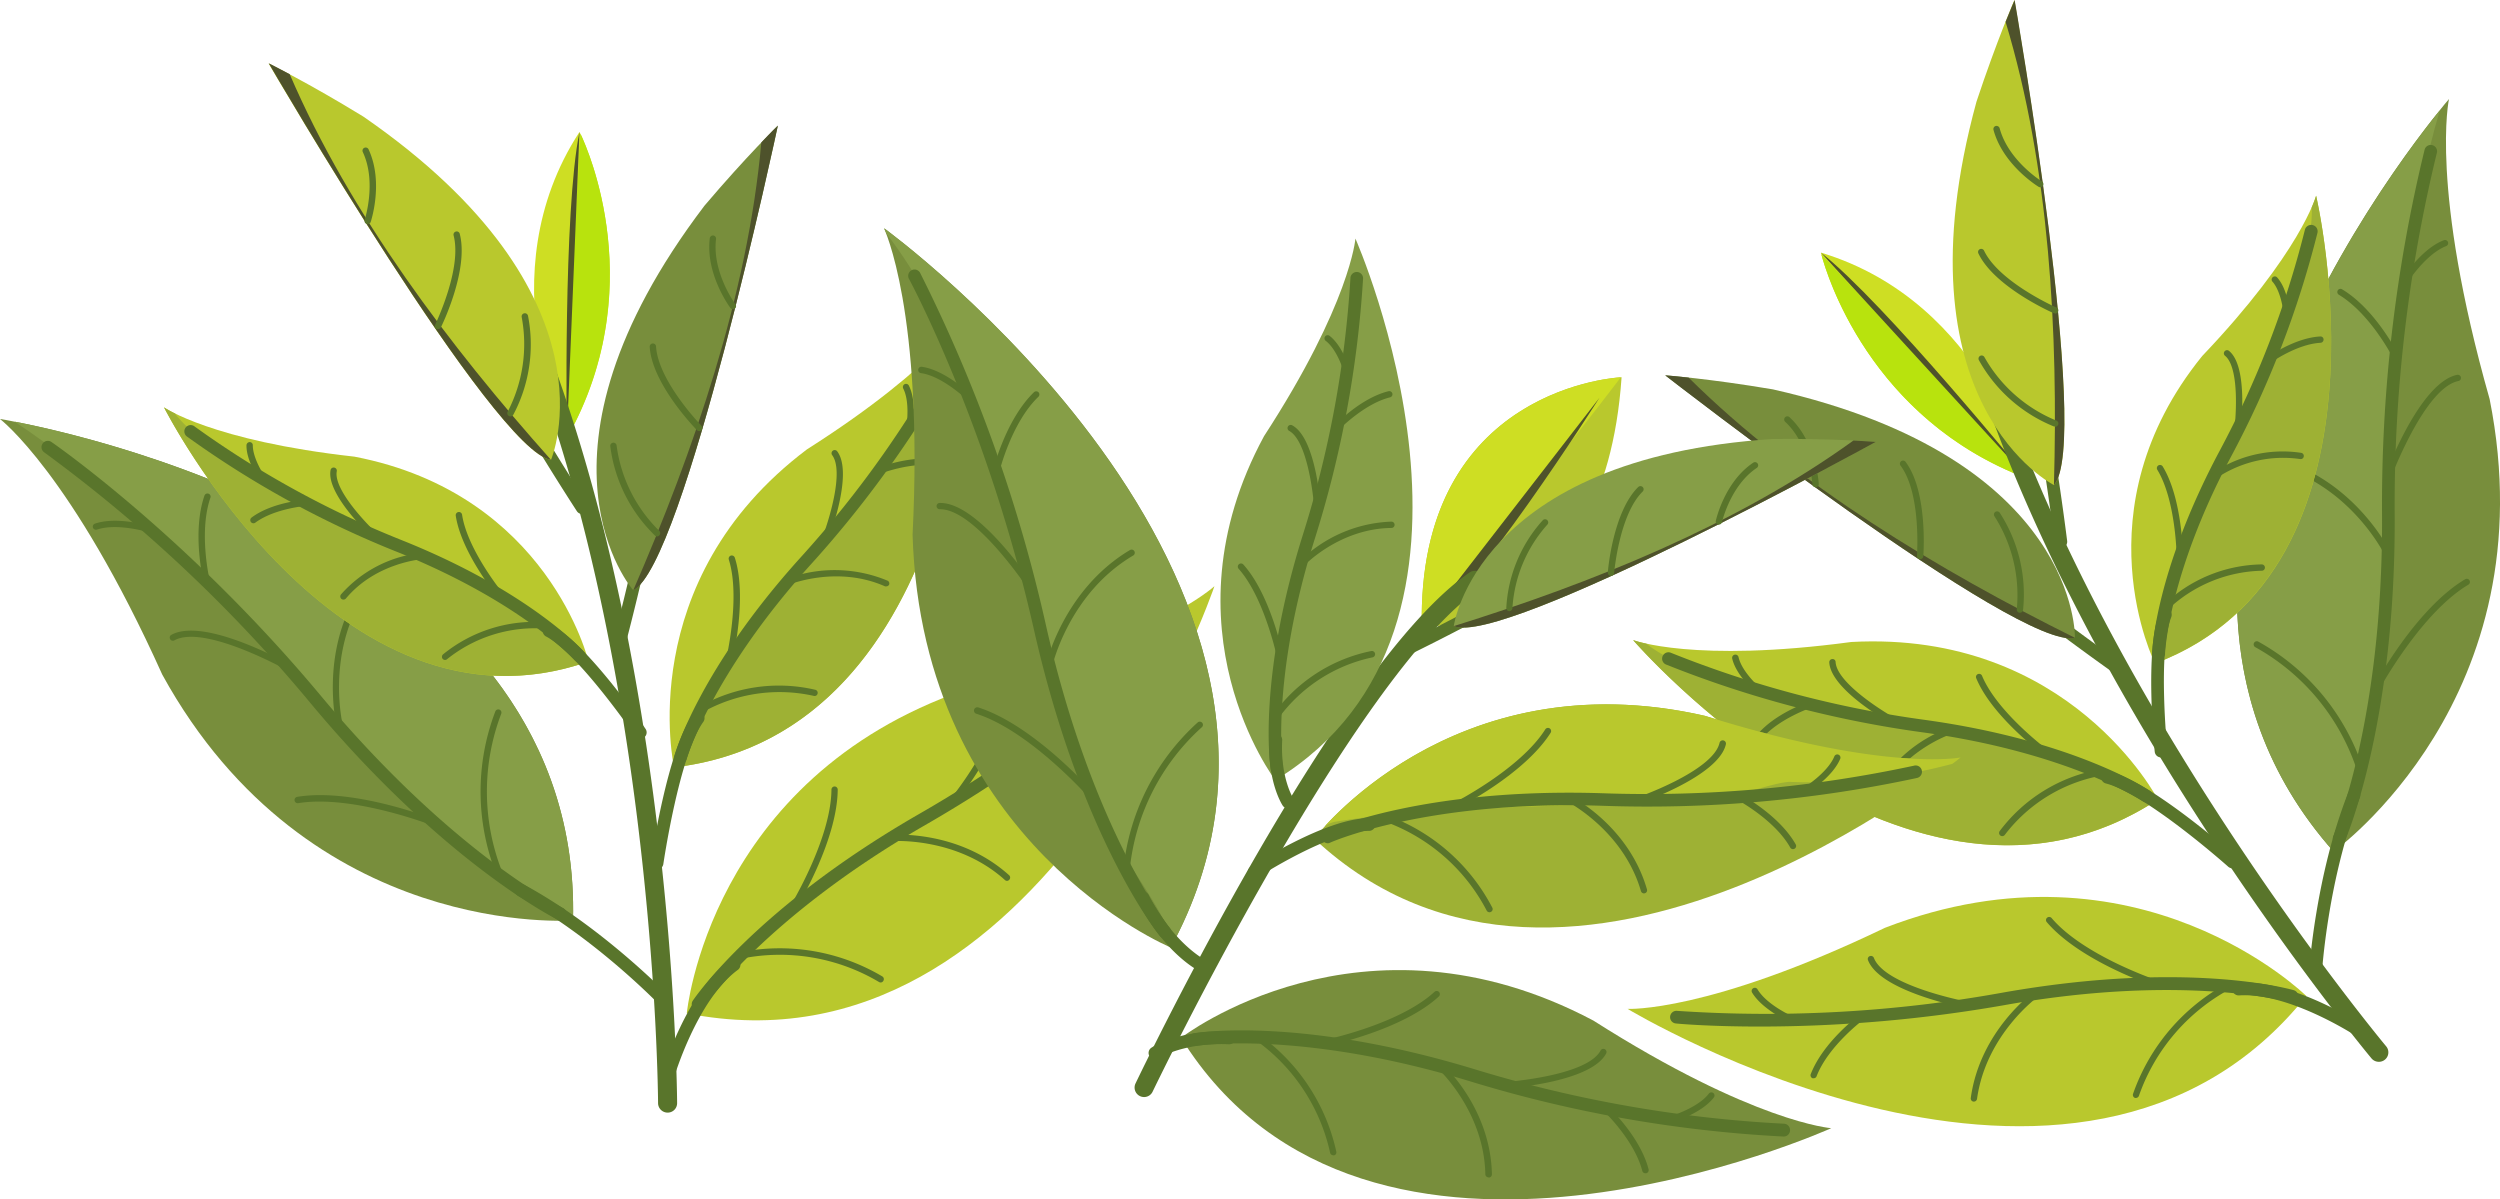 <svg xmlns="http://www.w3.org/2000/svg" viewBox="0 0 395.06 189.51"><defs><style>.cls-1{fill:#cede23;}.cls-2{fill:#b8e30d;}.cls-3{fill:#4e522b;}.cls-4{fill:#59752b;}.cls-5{fill:#788e3c;}.cls-6{fill:#869e47;}.cls-7{fill:#b9c82d;}.cls-8{fill:#9eb134;}</style></defs><title>Bottom</title><g id="Layer_2" data-name="Layer 2"><g id="BACKGROUND_2" data-name="BACKGROUND 2"><path class="cls-1" d="M89.57,69.27s-12.88-25.55,2-48.41C91.6,20.86,103.59,44.36,89.57,69.27Z"/><path class="cls-2" d="M91.73,21.13C91,36.57,89.82,46.86,89.52,64.31c.5,1.19,0,5,0,5C102.72,45.91,93,23.78,91.73,21.13Z"/><path class="cls-3" d="M89.57,69.27s-.58-35.91,2-48.41Z"/><path class="cls-4" d="M105.49,175.82a1.51,1.51,0,0,1-1.5-1.5c0-.77-.44-77.8-26-131.84a1.5,1.5,0,1,1,2.71-1.28C106.55,95.85,107,173.54,107,174.32a1.49,1.49,0,0,1-1.49,1.5Z"/><path class="cls-5" d="M90.55,145.44s-41.74,3.32-64.91-38.84C11.32,74.81,0,66.21,0,66.21S92.17,80.71,90.55,145.44Z"/><path class="cls-6" d="M90.55,145.4c1.44-58.59-74-76-88.24-78.77,25.52,16.85,44.46,44,68.59,65.1C76.53,136.73,83.77,141.14,90.55,145.4Z"/><path class="cls-4" d="M88.54,145.42a1,1,0,0,1-.44-.1c-.18-.08-17.94-8.88-39-34.17A235.37,235.37,0,0,0,7,71.49a1,1,0,0,1-.27-1.39,1,1,0,0,1,1.39-.26c.22.14,21.45,14.8,42.49,40,20.82,25,38.19,33.57,38.36,33.65a1,1,0,0,1-.43,1.9Z"/><path class="cls-4" d="M78.85,138.36a.51.51,0,0,1-.45-.29,35.54,35.54,0,0,1-.13-25.64.5.5,0,0,1,.94.35,34.54,34.54,0,0,0,.1,24.87.5.5,0,0,1-.24.66A.42.42,0,0,1,78.85,138.36Z"/><path class="cls-4" d="M69,130.62a.58.58,0,0,1-.18,0c-.13-.05-13-5.12-21.69-3.7a.5.5,0,1,1-.16-1c9-1.48,21.68,3.54,22.22,3.75a.5.5,0,0,1-.19,1Z"/><path class="cls-4" d="M53.74,115.54a.5.5,0,0,1-.48-.37c0-.12-2.93-11.63,3.49-21.84a.5.5,0,1,1,.84.54c-6.18,9.83-3.39,20.93-3.36,21a.51.51,0,0,1-.36.61A.32.32,0,0,1,53.74,115.54Z"/><path class="cls-4" d="M46,106.19a.42.42,0,0,1-.24-.07c-.14-.07-13.4-7.56-18.2-4.93a.49.49,0,0,1-.68-.2.49.49,0,0,1,.2-.67c5.29-2.9,18.61,4.61,19.17,4.93a.52.52,0,0,1,.19.69A.51.51,0,0,1,46,106.19Z"/><path class="cls-4" d="M32.68,92.47a.49.49,0,0,1-.48-.38c-.08-.32-1.9-7.94.11-13.77a.5.5,0,0,1,.63-.31.49.49,0,0,1,.31.64c-1.91,5.55-.1,13.13-.08,13.21a.51.51,0,0,1-.37.6Z"/><path class="cls-4" d="M23.7,84.12l-.15,0c-.05,0-5-1.53-8.22-.43a.51.51,0,0,1-.64-.31.5.5,0,0,1,.31-.63c3.51-1.21,8.63.35,8.85.41a.51.51,0,0,1,.33.63A.51.51,0,0,1,23.7,84.12Z"/><path class="cls-4" d="M105.05,159.22a1,1,0,0,1-.72-.31c-.1-.11-10.35-10.77-22.48-17.34a1,1,0,0,1,1-1.76c12.41,6.72,22.87,17.61,23,17.72a1,1,0,0,1,0,1.41A1,1,0,0,1,105.05,159.22Z"/><path class="cls-7" d="M106.52,121.26s-6.64-29.41,21-50.25c21.19-13.46,26.17-22.41,26.17-22.41S152.83,115.8,106.52,121.26Z"/><path class="cls-8" d="M153.74,48.6a16.83,16.83,0,0,1-1.24,1.77c-1,5.06-5.33,12.12-8.75,16.91C129.66,87,115.35,100,107.06,121.19,152.84,115.26,153.74,48.6,153.74,48.6Z"/><path class="cls-4" d="M107.53,120.71a1,1,0,0,1-.28,0,1,1,0,0,1-.69-1.23c.16-.56,4-13.76,20-31.44a168.82,168.82,0,0,0,23.93-34,1,1,0,0,1,1.34-.45,1,1,0,0,1,.46,1.34A172.41,172.41,0,0,1,128,89.34c-15.62,17.33-19.47,30.51-19.51,30.64A1,1,0,0,1,107.53,120.71Z"/><path class="cls-4" d="M110.73,112.65a.48.48,0,0,1-.42-.23.49.49,0,0,1,.14-.69A25.26,25.26,0,0,1,128.83,109a.49.49,0,0,1,.37.6.48.48,0,0,1-.59.37,24.75,24.75,0,0,0-17.61,2.6A.56.56,0,0,1,110.73,112.65Z"/><path class="cls-4" d="M115.23,104.8h-.12a.51.51,0,0,1-.36-.61c0-.09,2.31-9.75.42-15.76a.5.5,0,0,1,.32-.63.51.51,0,0,1,.63.33c2,6.28-.3,15.89-.4,16.3A.5.5,0,0,1,115.23,104.8Z"/><path class="cls-4" d="M140.06,92.66a.45.45,0,0,1-.2,0c-7.6-3.38-15.17-.28-15.24-.25a.5.5,0,1,1-.39-.92,21.71,21.71,0,0,1,16,.26.49.49,0,0,1,.26.66A.52.52,0,0,1,140.06,92.66Z"/><path class="cls-4" d="M130.3,85.91a.58.58,0,0,1-.19,0,.5.5,0,0,1-.28-.65c1.12-2.84,3.6-10.77,1.67-13.34a.51.51,0,0,1,.1-.7.5.5,0,0,1,.7.1c2.65,3.54-1.37,13.87-1.54,14.31A.51.51,0,0,1,130.3,85.91Z"/><path class="cls-4" d="M138.71,75a.5.5,0,0,1-.18-1c.22-.09,5.5-2.18,9.91-1.33a.48.48,0,0,1,.39.58.5.5,0,0,1-.58.4c-4.12-.8-9.3,1.26-9.35,1.28A.41.41,0,0,1,138.71,75Z"/><path class="cls-4" d="M143.75,67.78h-.08a.49.49,0,0,1-.41-.57s.56-3.7-.53-5.82a.51.51,0,0,1,.22-.68.5.5,0,0,1,.67.22c1.24,2.42.65,6.27.62,6.44A.5.5,0,0,1,143.75,67.78Z"/><path class="cls-4" d="M103.83,137.4h-.14a1,1,0,0,1-.85-1.13c.11-.72,2.6-17.71,6.68-23.38a1,1,0,0,1,1.4-.22,1,1,0,0,1,.23,1.39c-3.81,5.28-6.3,22.33-6.33,22.5A1,1,0,0,1,103.83,137.4Z"/><path class="cls-7" d="M93,104.53S86.71,78.06,56,72.16c-22.51-2.5-30.09-7.79-30.09-7.79S53.3,118.47,93,104.53Z"/><path class="cls-8" d="M25.92,64.37a14.69,14.69,0,0,0,1.7.95c2.82,3.7,9.13,7.7,13.8,10.23,19.24,10.41,36,15.22,51.11,29.14C53.08,118,25.92,64.37,25.92,64.37Z"/><path class="cls-4" d="M91.56,104.67a1,1,0,0,1-.74-.33c-.08-.09-8.47-9.24-27.93-17.07A154.76,154.76,0,0,1,29.57,69a1,1,0,1,1,1.22-1.58,152.4,152.4,0,0,0,32.85,18c19.94,8,28.32,17.21,28.67,17.6a1,1,0,0,1-.75,1.66Z"/><path class="cls-4" d="M70.34,104.29a.5.5,0,0,1-.39-.18.51.51,0,0,1,.07-.71,22.91,22.91,0,0,1,16-5.08.5.5,0,0,1-.13,1,22.23,22.23,0,0,0-15.26,4.86A.45.45,0,0,1,70.34,104.29Z"/><path class="cls-4" d="M79.21,94.74a.5.5,0,0,1-.39-.18c-.24-.29-5.91-7.18-6.8-13.07a.5.5,0,0,1,1-.15c.85,5.61,6.53,12.52,6.58,12.58a.51.51,0,0,1-.06.71A.5.5,0,0,1,79.21,94.74Z"/><path class="cls-4" d="M54.27,94.75a.5.5,0,0,1-.32-.11.51.51,0,0,1-.06-.71,19.71,19.71,0,0,1,12.93-6.58.49.49,0,0,1,.53.47.51.51,0,0,1-.47.53c-.08,0-7.43.5-12.22,6.23A.52.52,0,0,1,54.27,94.75Z"/><path class="cls-4" d="M59.51,85.41a.5.5,0,0,1-.34-.13c-.31-.28-7.68-7.08-6.93-11a.49.49,0,0,1,.58-.39.5.5,0,0,1,.4.58c-.54,2.82,4.6,8.25,6.63,10.1a.5.5,0,0,1,0,.71A.49.49,0,0,1,59.51,85.41Z"/><path class="cls-4" d="M40.05,82.69a.5.5,0,0,1-.3-.9C43,79.35,48.12,79,48.34,78.94a.5.5,0,1,1,.07,1s-5,.39-8.06,2.65A.45.45,0,0,1,40.05,82.69Z"/><path class="cls-4" d="M41.42,76.05a.48.48,0,0,1-.41-.21c-.09-.12-2.11-3-2.06-5.49a.52.52,0,0,1,.51-.49.49.49,0,0,1,.49.51c0,2.14,1.86,4.87,1.88,4.89a.51.51,0,0,1-.13.7A.47.47,0,0,1,41.42,76.05Z"/><path class="cls-4" d="M101.18,116.74a1,1,0,0,1-.83-.44c-.09-.13-8.86-12.93-14-15.69a1,1,0,1,1,.94-1.76c5.58,3,14.35,15.78,14.72,16.33a1,1,0,0,1-.26,1.39A1,1,0,0,1,101.18,116.74Z"/><path class="cls-7" d="M108.53,160.13S112,123,152.53,109c30.1-7.73,39.38-16.37,39.38-16.37S165.15,171.42,108.53,160.13Z"/><path class="cls-4" d="M110.31,159.69a1,1,0,0,1-.83-1.56c.4-.59,10-14.61,35.43-29.31a209,209,0,0,0,41.23-30.91,1,1,0,1,1,1.43,1.4,212.24,212.24,0,0,1-41.66,31.24c-25,14.45-34.67,28.55-34.77,28.7A1,1,0,0,1,110.31,159.69Z"/><path class="cls-4" d="M139.17,155.26a.55.55,0,0,1-.25-.07,30.69,30.69,0,0,0-21.82-3.69.5.5,0,0,1-.26-1,31.77,31.77,0,0,1,22.59,3.8.5.5,0,0,1,.17.68A.5.5,0,0,1,139.17,155.26Z"/><path class="cls-4" d="M125.28,144a.5.5,0,0,1-.26-.08.5.5,0,0,1-.17-.69c.07-.1,6.47-10.61,6.54-18.45a.5.5,0,0,1,.5-.5h0a.5.5,0,0,1,.49.5c-.07,8.12-6.41,18.54-6.69,19A.49.49,0,0,1,125.28,144Z"/><path class="cls-4" d="M159.15,139.2a.5.5,0,0,1-.34-.13c-7.67-6.91-17.83-6.15-17.93-6.15a.5.5,0,0,1-.09-1c.44,0,10.69-.81,18.69,6.4a.5.5,0,0,1,0,.71A.49.49,0,0,1,159.15,139.2Z"/><path class="cls-4" d="M150.23,127.52a.45.45,0,0,1-.31-.11.49.49,0,0,1-.07-.7c.09-.11,8.66-10.59,7.09-15.19a.5.5,0,0,1,.31-.63.51.51,0,0,1,.64.31c1.75,5.12-6.9,15.69-7.27,16.14A.5.5,0,0,1,150.23,127.52Z"/><path class="cls-4" d="M176.14,120.08a.44.44,0,0,1-.24-.07c-4.57-2.51-11.49-2.08-11.56-2.07a.48.48,0,0,1-.53-.47.5.5,0,0,1,.46-.53c.3,0,7.29-.46,12.12,2.2a.49.49,0,0,1,.19.68A.51.51,0,0,1,176.14,120.08Z"/><path class="cls-4" d="M173,111.32a.46.46,0,0,1-.22-.06.49.49,0,0,1-.22-.67s2.1-4.17,1.62-7.13a.5.5,0,0,1,1-.16c.54,3.28-1.62,7.56-1.71,7.74A.5.5,0,0,1,173,111.32Z"/><path class="cls-4" d="M105.52,171.05a.84.84,0,0,1-.27,0,1,1,0,0,1-.69-1.24c.16-.53,3.85-13,10.85-18.16a1,1,0,1,1,1.19,1.61c-6.46,4.73-10.08,17-10.12,17.11A1,1,0,0,1,105.52,171.05Z"/><path class="cls-4" d="M97.75,103a1.07,1.07,0,0,1-.25,0,1,1,0,0,1-.71-1.22c2.07-7.84,5.91-23.69,5.6-27.63a1,1,0,0,1,2-.16c.41,5.27-5.42,27.36-5.67,28.3A1,1,0,0,1,97.75,103Z"/><path class="cls-5" d="M100.07,93.27S81.29,72.08,111.32,32.51c6.63-7.81,11.6-12.66,11.6-12.66S108.12,89.31,100.07,93.27Z"/><path class="cls-3" d="M100.07,93.27h0c8.05-4,22.85-73.42,22.85-73.42s-1,.94-2.61,2.66C118.15,46.53,109.65,71.27,100.07,93.27Z"/><path class="cls-4" d="M103.86,84.77a.54.54,0,0,1-.34-.12,23.82,23.82,0,0,1-7.08-14.14.5.5,0,0,1,1-.11,23.14,23.14,0,0,0,6.75,13.5.5.5,0,0,1,0,.7A.48.48,0,0,1,103.86,84.77Z"/><path class="cls-4" d="M110.48,68.12a.47.47,0,0,1-.35-.15c-.29-.3-7.1-7.32-7.46-13.16a.5.5,0,0,1,.47-.53.48.48,0,0,1,.53.47c.34,5.47,7.1,12.45,7.17,12.52a.5.5,0,0,1,0,.71A.46.46,0,0,1,110.48,68.12Z"/><path class="cls-4" d="M115.82,48.85a.51.51,0,0,1-.41-.2c-.16-.22-3.93-5.37-3.25-11a.52.52,0,0,1,.56-.44.5.5,0,0,1,.43.56c-.63,5.25,3,10.25,3.07,10.3a.5.5,0,0,1-.11.7A.53.53,0,0,1,115.82,48.85Z"/><path class="cls-4" d="M92,81.23a1,1,0,0,1-.84-.45c-.53-.82-13-20-14.2-25.12a1,1,0,0,1,2-.47c.93,3.84,9.52,17.7,13.93,24.5A1,1,0,0,1,92,81.23Z"/><path class="cls-7" d="M87.07,72.67s11.23-26-29.63-54.23c-8.73-5.36-15-8.42-15-8.42S78.18,71.42,87.07,72.67Z"/><path class="cls-3" d="M87.07,72.67h0C78.18,71.42,42.47,10,42.47,10s1.21.6,3.31,1.72C55.32,33.9,71.1,54.75,87.07,72.67Z"/><path class="cls-4" d="M80.66,65.8a.47.47,0,0,1-.25-.07.49.49,0,0,1-.18-.68,23.15,23.15,0,0,0,2.21-14.94.5.5,0,1,1,1-.2,23.67,23.67,0,0,1-2.33,15.64A.5.5,0,0,1,80.66,65.8Z"/><path class="cls-4" d="M69.18,52A.42.42,0,0,1,69,52a.5.5,0,0,1-.23-.67c0-.08,4.29-8.83,2.91-14.13a.5.5,0,0,1,.36-.61.49.49,0,0,1,.61.36c1.47,5.65-2.8,14.45-3,14.82A.5.5,0,0,1,69.18,52Z"/><path class="cls-4" d="M58.1,35.39l-.16,0a.49.49,0,0,1-.31-.63c0-.06,1.94-5.95-.3-10.74a.49.49,0,0,1,.24-.66.5.5,0,0,1,.67.24c2.4,5.15.42,11.22.34,11.48A.5.5,0,0,1,58.1,35.39Z"/><path class="cls-1" d="M320.47,75.66s-6.6-27.85-32.72-35.74C287.75,39.92,293.7,65.62,320.47,75.66Z"/><path class="cls-2" d="M287.82,40.21c10.52,11.33,18,18.46,29.49,31.62.39,1.23,3.16,3.83,3.16,3.83C295.36,66.25,288.57,43.05,287.82,40.21Z"/><path class="cls-3" d="M320.47,75.66S297.8,47.81,287.75,39.92Z"/><path class="cls-4" d="M375.91,167.79a1.51,1.51,0,0,1-1.15-.53c-.5-.6-50.18-60.33-65.55-118.82a1.51,1.51,0,0,1,2.91-.77c15.19,57.84,64.45,117.07,64.94,117.66a1.49,1.49,0,0,1-1.15,2.46Z"/><path class="cls-5" d="M368.76,134.57s34.07-24.32,24.66-71.51C383.91,29.53,387,15.65,387,15.65S325.84,86.09,368.76,134.57Z"/><path class="cls-6" d="M368.74,134.54c-38.84-43.91,7.68-105.79,16.8-117.08-8.68,29.32-5.71,62.27-10.58,94C373.88,118.89,371.17,126.92,368.74,134.54Z"/><path class="cls-4" d="M369.64,133.5a1,1,0,0,1-.41-.09,1,1,0,0,1-.5-1.32c.08-.17,7.83-18,7.69-50.45a237.13,237.13,0,0,1,6.73-58,1,1,0,1,1,1.93.53,235,235,0,0,0-6.66,57.44c.14,32.93-7.79,51.1-7.87,51.28A1,1,0,0,1,369.64,133.5Z"/><path class="cls-4" d="M372.82,121.74a.49.49,0,0,1-.48-.37,34.51,34.51,0,0,0-15.93-19.09.5.5,0,1,1,.49-.87,35.58,35.58,0,0,1,16.41,19.7.51.51,0,0,1-.36.62Z"/><path class="cls-4" d="M375.41,109.44a.46.46,0,0,1-.23-.06.5.5,0,0,1-.21-.67c.28-.51,6.77-12.53,14.59-17.18a.5.5,0,0,1,.51.86c-7.58,4.51-14.15,16.67-14.22,16.79A.48.48,0,0,1,375.41,109.44Z"/><path class="cls-4" d="M377.35,88.12a.49.49,0,0,1-.45-.29c0-.1-5.07-10.39-16.13-13.94a.5.5,0,0,1,.3-1c11.48,3.68,16.68,14.35,16.73,14.46a.5.5,0,0,1-.24.67A.5.5,0,0,1,377.35,88.12Z"/><path class="cls-4" d="M377.27,76l-.17,0a.5.5,0,0,1-.29-.65c.22-.61,5.57-14.93,11.49-16.12a.5.5,0,0,1,.58.39.49.49,0,0,1-.39.59c-5.37,1.08-10.69,15.35-10.75,15.49A.5.5,0,0,1,377.27,76Z"/><path class="cls-4" d="M378.61,56.91a.48.48,0,0,1-.44-.28c0-.07-3.53-7-8.57-10.05a.51.51,0,0,1-.18-.69.49.49,0,0,1,.69-.17c5.29,3.17,8.81,10.17,8.95,10.47a.5.5,0,0,1-.22.67A.59.59,0,0,1,378.61,56.91Z"/><path class="cls-4" d="M380.11,44.73a.45.45,0,0,1-.27-.08.5.5,0,0,1-.15-.69c.12-.19,3-4.68,6.5-6a.5.5,0,0,1,.65.29.5.5,0,0,1-.29.64c-3.16,1.22-6,5.58-6,5.62A.49.49,0,0,1,380.11,44.73Z"/><path class="cls-4" d="M365.88,154.69h-.06a1,1,0,0,1-.94-1.06c0-.15,1-15.21,6.18-28.34a1,1,0,0,1,1.3-.56,1,1,0,0,1,.56,1.29c-5.06,12.84-6,27.59-6,27.74A1,1,0,0,1,365.88,154.69Z"/><path class="cls-7" d="M341,126.35s-13.85-26.78-48.46-24.9c-24.88,3.35-34.45-.3-34.45-.3S302,152,341,126.35Z"/><path class="cls-8" d="M258.06,101.15a17.14,17.14,0,0,0,2.09.56c4,3.22,11.87,5.84,17.57,7.3,23.5,6,42.77,6.72,62.79,17.63C301.66,151.58,258.06,101.15,258.06,101.15Z"/><path class="cls-4" d="M339.2,126.81a1,1,0,0,1-.56-.17c-.12-.07-11.6-7.68-34.66-10.89A171.58,171.58,0,0,1,263.25,105a1,1,0,0,1-.51-1.32,1,1,0,0,1,1.32-.52,168.63,168.63,0,0,0,40.2,10.61c23.57,3.28,35,10.89,35.5,11.22a1,1,0,0,1-.56,1.82Z"/><path class="cls-4" d="M316.4,132.13a.49.49,0,0,1-.3-.1.51.51,0,0,1-.1-.7,25.31,25.31,0,0,1,15.83-9.74.5.5,0,0,1,.12,1,24.77,24.77,0,0,0-15.15,9.35A.51.51,0,0,1,316.4,132.13Z"/><path class="cls-4" d="M323.38,119.48a.5.5,0,0,1-.29-.09c-.34-.25-8.28-6.14-10.8-12.22a.49.49,0,0,1,.27-.65.5.5,0,0,1,.65.27c2.42,5.82,10.39,11.73,10.47,11.79a.5.5,0,0,1-.3.9Z"/><path class="cls-4" d="M296.57,126.18a.54.54,0,0,1-.22-.05.5.5,0,0,1-.23-.67,21.78,21.78,0,0,1,12.11-10.52.5.5,0,0,1,.29,1c-.08,0-7.87,2.54-11.5,10A.5.5,0,0,1,296.57,126.18Z"/><path class="cls-4" d="M299.7,114.73a.53.53,0,0,1-.24-.06c-.41-.22-10.14-5.54-10.39-10a.49.49,0,0,1,.47-.52.47.47,0,0,1,.53.47c.18,3.2,7.18,7.68,9.87,9.13a.51.51,0,0,1,.2.68A.5.5,0,0,1,299.7,114.73Z"/><path class="cls-4" d="M278,117a.45.45,0,0,1-.31-.11.5.5,0,0,1-.08-.7c2.83-3.48,8.22-5.29,8.45-5.36a.5.5,0,0,1,.63.32.51.51,0,0,1-.32.63c-.05,0-5.34,1.79-8,5A.5.5,0,0,1,278,117Z"/><path class="cls-4" d="M277.72,109.51a.49.49,0,0,1-.32-.12c-.13-.11-3.06-2.68-3.67-5.32a.5.5,0,0,1,1-.23c.53,2.34,3.31,4.77,3.34,4.79a.51.51,0,0,1,.05.71A.52.52,0,0,1,277.72,109.51Z"/><path class="cls-4" d="M352.77,137.21a1,1,0,0,1-.66-.25c-.13-.12-13-11.56-19.32-13.15a1,1,0,0,1-.73-1.21,1,1,0,0,1,1.22-.73c6.77,1.71,19.62,13.11,20.16,13.59a1,1,0,0,1,.08,1.41A1,1,0,0,1,352.77,137.21Z"/><path class="cls-7" d="M340.55,104.85S328.31,80.55,348,56.26c15.61-16.4,18-25.33,18-25.33S379.9,90,340.55,104.85Z"/><path class="cls-8" d="M366,30.93a16,16,0,0,1-.69,1.83c.22,4.64-2,11.76-4,16.7-8,20.36-17.73,34.8-20.35,55.2C379.78,89.48,366,30.93,366,30.93Z"/><path class="cls-4" d="M341.09,104.27h0a1,1,0,0,1-1-1c0-.52.52-12.95,10.61-31.92a152.19,152.19,0,0,0,13.52-35,1,1,0,0,1,2,.42,154.77,154.77,0,0,1-13.71,35.48c-9.85,18.52-10.37,30.92-10.38,31A1,1,0,0,1,341.09,104.27Z"/><path class="cls-4" d="M342.24,96.45a.49.49,0,0,1-.36-.84,22.85,22.85,0,0,1,15.52-6.42.5.5,0,0,1,.51.49.49.49,0,0,1-.49.51,22.3,22.3,0,0,0-14.81,6.1A.49.49,0,0,1,342.24,96.45Z"/><path class="cls-4" d="M344.47,88.6a.51.51,0,0,1-.5-.5c0-.09-.1-9-3.06-13.86a.5.5,0,0,1,.85-.53c3.11,5.08,3.21,14,3.21,14.38a.5.5,0,0,1-.49.51Z"/><path class="cls-4" d="M349.82,75.75a.48.48,0,0,1-.4-.2.5.5,0,0,1,.1-.7,19.62,19.62,0,0,1,14.13-3.29.5.5,0,0,1,.4.58.49.49,0,0,1-.58.4,18.92,18.92,0,0,0-13.35,3.11A.57.57,0,0,1,349.82,75.75Z"/><path class="cls-4" d="M353.54,68.78h-.07a.5.5,0,0,1-.43-.56c.36-2.72.8-10.18-1.43-12a.49.49,0,0,1-.07-.7.49.49,0,0,1,.7-.07c3.12,2.53,1.85,12.48,1.79,12.9A.5.5,0,0,1,353.54,68.78Z"/><path class="cls-4" d="M358.53,57.42a.49.49,0,0,1-.4-.21.51.51,0,0,1,.11-.7c.18-.12,4.35-3.12,8.41-3.34a.48.48,0,0,1,.53.47.51.51,0,0,1-.48.53c-3.75.2-7.83,3.12-7.87,3.15A.49.49,0,0,1,358.53,57.42Z"/><path class="cls-4" d="M361.36,50a.49.49,0,0,1-.5-.45s-.31-3.35-1.72-5a.5.5,0,1,1,.75-.65c1.63,1.85,1.95,5.37,2,5.52a.5.5,0,0,1-.46.54Z"/><path class="cls-4" d="M341.5,119.69a1,1,0,0,1-1-.9c-.07-.66-1.6-16.09.75-22a1,1,0,0,1,1.86.74c-2.17,5.43-.64,20.87-.62,21a1,1,0,0,1-.9,1.09Z"/><path class="cls-7" d="M364.45,157.39s-26.55-26.23-66.57-10.78c-28,13.46-40.68,12.82-40.68,12.82S328.39,202.48,364.45,157.39Z"/><path class="cls-4" d="M278.05,162.22c-8.16,0-13.13-.47-13.24-.49a1,1,0,0,1-.89-1.09,1,1,0,0,1,1.09-.9,209.58,209.58,0,0,0,51.45-2.88c29-5.15,45.3-.58,46-.39a1,1,0,0,1-.56,1.93c-.16-.05-16.63-4.63-45.07.42A224.11,224.11,0,0,1,278.05,162.22Z"/><path class="cls-4" d="M337.55,173.5a.5.5,0,0,1-.17,0,.51.51,0,0,1-.31-.64,31.77,31.77,0,0,1,14.85-17.45.51.51,0,0,1,.66.25.49.49,0,0,1-.24.66A30.71,30.71,0,0,0,338,173.17.51.51,0,0,1,337.55,173.5Z"/><path class="cls-4" d="M340.93,155.94a.44.44,0,0,1-.16,0c-.49-.16-12-4-17.33-10.22a.49.49,0,0,1,.05-.7.51.51,0,0,1,.71.05c5.1,6,16.77,9.88,16.88,9.92a.5.5,0,0,1-.15,1Z"/><path class="cls-4" d="M311.92,174.08h-.07a.5.5,0,0,1-.42-.57c1.48-10.66,9.82-16.68,10.18-16.93a.5.5,0,0,1,.69.12.51.51,0,0,1-.11.7c-.09.06-8.35,6-9.77,16.25A.51.51,0,0,1,311.92,174.08Z"/><path class="cls-4" d="M311.23,159.41h-.09c-.57-.11-14-2.64-15.95-7.68a.48.48,0,0,1,.28-.64.51.51,0,0,1,.65.28c1.75,4.53,15.06,7,15.2,7a.5.5,0,0,1-.09,1Z"/><path class="cls-4" d="M286.61,170.39l-.18,0a.5.5,0,0,1-.29-.65c2-5.15,7.61-9.31,7.85-9.48a.5.5,0,1,1,.59.8c-.05,0-5.63,4.17-7.51,9A.48.48,0,0,1,286.61,170.39Z"/><path class="cls-4" d="M283.36,161.67a.43.43,0,0,1-.19,0c-.19-.08-4.59-2-6.3-4.82a.5.5,0,0,1,.17-.68.49.49,0,0,1,.69.17c1.54,2.57,5.79,4.39,5.83,4.41a.5.5,0,0,1-.2,1Z"/><path class="cls-4" d="M373.14,164.05a1,1,0,0,1-.56-.17c-.1-.07-10.77-7.11-18.75-6.58a1,1,0,0,1-.13-2c8.69-.57,19.54,6.61,20,6.91a1,1,0,0,1-.55,1.84Z"/><path class="cls-4" d="M335.27,107a1,1,0,0,1-.58-.18c-.79-.56-19.47-13.71-22.54-18a1,1,0,1,1,1.62-1.16c2.3,3.21,15.45,12.87,22.08,17.53a1,1,0,0,1-.58,1.81Z"/><path class="cls-5" d="M327.89,100.79s.72-28.31-47.73-39.26c-10.1-1.71-17-2.22-17-2.22S319.18,102.93,327.89,100.79Z"/><path class="cls-3" d="M327.89,100.79h0c-8.71,2.14-64.76-41.48-64.76-41.48s1.35.1,3.71.36C284,76.66,306.38,90.11,327.89,100.79Z"/><path class="cls-4" d="M319.19,96.83h-.07a.51.51,0,0,1-.42-.57,23.14,23.14,0,0,0-3.53-14.68.5.5,0,0,1,.14-.69.51.51,0,0,1,.7.14,23.75,23.75,0,0,1,3.68,15.38A.5.5,0,0,1,319.19,96.83Z"/><path class="cls-4" d="M303.4,88.36h0a.5.5,0,0,1-.47-.54c0-.09.69-9.8-2.57-14.2a.5.5,0,1,1,.8-.59c3.48,4.7,2.8,14.45,2.77,14.87A.5.5,0,0,1,303.4,88.36Z"/><path class="cls-4" d="M286.91,77a.5.5,0,0,1-.5-.47c0-.06-.42-6.24-4.28-9.85a.5.5,0,1,1,.68-.73c4.16,3.88,4.59,10.25,4.6,10.52a.49.49,0,0,1-.47.53Z"/><path class="cls-4" d="M325.68,86.6a1,1,0,0,1-1-.88c-1-8-3.36-24.18-5.11-27.72a1,1,0,0,1,.45-1.34,1,1,0,0,1,1.34.45c2.34,4.73,5.18,27.4,5.3,28.37a1,1,0,0,1-.87,1.11Z"/><path class="cls-7" d="M324.57,76.65S299.24,64,312.33,16.07c3.23-9.72,6-16.07,6-16.07S330.56,70,324.57,76.65Z"/><path class="cls-3" d="M324.57,76.65h0C330.56,70,318.36,0,318.36,0s-.54,1.24-1.43,3.45C323.91,26.54,325.25,52.65,324.57,76.65Z"/><path class="cls-4" d="M324.73,67.39a.51.51,0,0,1-.17,0,23.74,23.74,0,0,1-11.85-10.48.5.5,0,0,1,.21-.68.5.5,0,0,1,.67.21,23.08,23.08,0,0,0,11.31,10,.51.51,0,0,1-.17,1Z"/><path class="cls-4" d="M324.66,49.46a.45.45,0,0,1-.2,0c-.38-.17-9.31-4.15-11.83-9.42a.5.5,0,0,1,.24-.67.5.5,0,0,1,.66.24c2.36,4.94,11.24,8.9,11.33,8.94a.5.5,0,0,1-.2,1Z"/><path class="cls-4" d="M322.41,29.59a.48.48,0,0,1-.26-.07c-.23-.14-5.65-3.51-7.13-9a.5.5,0,0,1,.35-.61.52.52,0,0,1,.62.35c1.37,5.12,6.63,8.38,6.68,8.41a.51.51,0,0,1,.17.69A.5.5,0,0,1,322.41,29.59Z"/><path class="cls-5" d="M185,149.72s-39.33-16.31-40.79-65.22c1.76-35.4-4.52-48.43-4.52-48.43S216.48,91.86,185,149.72Z"/><path class="cls-6" d="M185.54,148.74c-3.46-8-9.15-14.15-12.68-22.05-12.55-28.6-14-65.43-32.76-89.75-.23-.58-.37-.87-.37-.87S215.6,91.24,185.54,148.74Z"/><path class="cls-4" d="M184.07,148.29a1,1,0,0,1-.78-.37c-.51-.63-12.52-15.77-19.91-48.45-7.31-32.32-19.61-55.17-19.74-55.4a1,1,0,0,1,.4-1.36,1,1,0,0,1,1.36.41A241.69,241.69,0,0,1,165.33,99c7.29,32.22,19.4,47.48,19.52,47.63a1,1,0,0,1-.78,1.63Z"/><path class="cls-4" d="M178,137.94h0a.5.5,0,0,1-.48-.52,36.16,36.16,0,0,1,11.76-23.27.5.5,0,0,1,.66.75,35,35,0,0,0-11.42,22.56A.5.5,0,0,1,178,137.94Z"/><path class="cls-4" d="M172.58,126.35a.5.5,0,0,1-.37-.17c-.1-.11-9.39-10.66-17.93-13.39a.5.5,0,0,1,.31-1c8.8,2.81,18,13.24,18.37,13.68a.49.49,0,0,1-.05.7A.46.46,0,0,1,172.58,126.35Z"/><path class="cls-4" d="M165.79,105.66l-.11,0a.49.49,0,0,1-.38-.59c0-.12,2.73-11.88,13.26-18.15a.5.5,0,0,1,.52.86c-10.17,6-12.78,17.39-12.8,17.5A.5.5,0,0,1,165.79,105.66Z"/><path class="cls-4" d="M163.08,93.59a.49.49,0,0,1-.41-.22c-.09-.13-8.6-13.05-14.2-12.9A.49.49,0,0,1,148,80a.5.5,0,0,1,.49-.52h.12c6.12,0,14.58,12.8,14.94,13.35a.5.5,0,0,1-.14.69A.48.48,0,0,1,163.08,93.59Z"/><path class="cls-4" d="M157.4,75h-.12a.5.5,0,0,1-.37-.6c.08-.33,2-8.07,6.48-12.42a.51.51,0,0,1,.71,0,.5.5,0,0,1,0,.71c-4.31,4.15-6.18,11.85-6.19,11.93A.5.5,0,0,1,157.4,75Z"/><path class="cls-4" d="M153.13,63.3a.49.49,0,0,1-.34-.14s-3.85-3.72-7.26-4.2a.5.5,0,0,1,.14-1c3.73.53,7.65,4.31,7.81,4.47a.5.5,0,0,1,0,.71A.51.51,0,0,1,153.13,63.3Z"/><path class="cls-4" d="M189.93,153.54a1,1,0,0,1-.45-.1c-.22-.11-5.5-2.83-9.73-11.09a1,1,0,1,1,1.78-.91c3.94,7.68,8.8,10.18,8.85,10.21a1,1,0,0,1,.44,1.34A1,1,0,0,1,189.93,153.54Z"/><path class="cls-7" d="M224.68,99.1s28.81.69,31.57-39.49C256.25,59.61,223.87,60.94,224.68,99.1Z"/><path class="cls-1" d="M224.68,99.1C223.9,62.29,254,59.75,256.13,59.62,246,73,235.2,85.57,225.55,99.08,225,99.11,224.68,99.1,224.68,99.1Z"/><path class="cls-3" d="M252.75,62.86s-20.7,32.61-28.07,36.24Z"/><path class="cls-4" d="M180.79,173.36a1.5,1.5,0,0,1-1.35-2.15c1.3-2.71,32-66.51,52.78-80.74a1.5,1.5,0,1,1,1.7,2.48c-20.09,13.77-51.46,78.9-51.78,79.56A1.48,1.48,0,0,1,180.79,173.36Z"/><path class="cls-8" d="M207.67,132.53s21.61-28.57,61.75-19.41c28.46,8.93,40.4,6.58,40.4,6.58S248.13,170.39,207.67,132.53Z"/><path class="cls-7" d="M273.42,125.6c-20.87,2.6-41.51.86-62.59,4.28a4.14,4.14,0,0,0-1.55.76c5.7-6.22,26.36-25.23,60.14-17.52,28.46,8.93,40.4,6.58,40.4,6.58s-.45.38-1.29,1a85.64,85.64,0,0,1-25.8,2.85C280,123.77,276.11,125.41,273.42,125.6Z"/><path class="cls-4" d="M209.85,133.26a1,1,0,0,1-.41-1.91c.62-.28,15.53-6.9,43.74-6A200.88,200.88,0,0,0,302.44,121a1,1,0,1,1,.48,1.94,202.48,202.48,0,0,1-49.8,4.39c-27.7-.89-42.71,5.73-42.86,5.8A1,1,0,0,1,209.85,133.26Z"/><path class="cls-4" d="M235.37,144.16a.5.5,0,0,1-.44-.27,29.39,29.39,0,0,0-15.91-14,.5.5,0,1,1,.29-1,30.49,30.49,0,0,1,16.51,14.54.49.49,0,0,1-.22.67A.46.46,0,0,1,235.37,144.16Z"/><path class="cls-4" d="M229.75,127.94a.5.5,0,0,1-.45-.27.5.5,0,0,1,.22-.67c.11-.06,10.65-5.38,14.67-11.74a.5.5,0,1,1,.85.53c-4.17,6.6-14.63,11.88-15.07,12.1A.44.44,0,0,1,229.75,127.94Z"/><path class="cls-4" d="M259.79,141.18a.51.51,0,0,1-.48-.36c-2.76-9.51-11.41-14-11.5-14.08a.51.51,0,0,1-.22-.68.5.5,0,0,1,.67-.21c.37.18,9.13,4.75,12,14.69a.49.49,0,0,1-.34.62Z"/><path class="cls-4" d="M258.44,127.14a.5.5,0,0,1-.48-.34.5.5,0,0,1,.31-.63c.13,0,12.42-4.25,13.46-8.78a.5.5,0,1,1,1,.23c-1.16,5.07-13.58,9.32-14.1,9.5Z"/><path class="cls-4" d="M283.33,134.19a.51.51,0,0,1-.43-.26c-2.45-4.36-8.31-7.51-8.37-7.54a.5.5,0,0,1-.21-.68.5.5,0,0,1,.68-.2c.25.13,6.17,3.31,8.77,7.93a.5.5,0,0,1-.19.68A.55.55,0,0,1,283.33,134.19Z"/><path class="cls-4" d="M285.21,125.46a.48.48,0,0,1-.42-.25.49.49,0,0,1,.16-.68s3.82-2.34,4.92-5a.5.5,0,0,1,.93.38c-1.23,2.95-5.16,5.35-5.33,5.45A.5.5,0,0,1,285.21,125.46Z"/><path class="cls-4" d="M198.18,138.82a1,1,0,0,1-.84-.45,1,1,0,0,1,.29-1.39c.49-.31,11.87-7.68,18.62-7.68h.09a1,1,0,0,1,0,2h-.08c-6.15,0-17.4,7.29-17.51,7.36A1,1,0,0,1,198.18,138.82Z"/><path class="cls-6" d="M201.53,123.28s-18.25-23.94-1.78-54.36c13.65-21,14.44-31.22,14.44-31.22S241.3,99.07,201.53,123.28Z"/><path class="cls-4" d="M201.8,122.45a1,1,0,0,1-1-.84c-.09-.57-2.07-14.16,5-36.83a169,169,0,0,0,7.6-40.8,1,1,0,0,1,1-1,1,1,0,0,1,1,1,171.5,171.5,0,0,1-7.69,41.35c-6.95,22.17-5,35.79-5,35.92a1,1,0,0,1-.83,1.14Z"/><path class="cls-4" d="M201.57,113.76a.52.52,0,0,1-.27-.07.51.51,0,0,1-.16-.69,25.21,25.21,0,0,1,15.55-10.12.5.5,0,1,1,.2,1,24.66,24.66,0,0,0-14.9,9.68A.49.49,0,0,1,201.57,113.76Z"/><path class="cls-4" d="M202.39,104.76a.5.5,0,0,1-.49-.4c0-.1-2-9.81-6.17-14.48a.5.5,0,1,1,.75-.67c4.4,4.88,6.33,14.55,6.41,15a.5.5,0,0,1-.4.58Z"/><path class="cls-4" d="M205.59,89.7a.5.5,0,0,1-.37-.84,21.69,21.69,0,0,1,14.66-6.43h0a.5.5,0,1,1,0,1c-8.28.09-13.88,6-13.93,6.11A.5.5,0,0,1,205.59,89.7Z"/><path class="cls-4" d="M208.22,81.36a.49.49,0,0,1-.5-.47c-.17-3-1.21-11.27-4-12.8a.51.51,0,0,1-.2-.68.5.5,0,0,1,.68-.2c3.88,2.11,4.52,13.16,4.55,13.62a.5.5,0,0,1-.47.53Z"/><path class="cls-4" d="M211.34,68a.52.52,0,0,1-.35-.14.48.48,0,0,1,0-.7c.16-.18,4.08-4.27,8.43-5.34a.51.51,0,0,1,.61.37.5.5,0,0,1-.37.6c-4.06,1-7.91,5-8,5A.48.48,0,0,1,211.34,68Z"/><path class="cls-4" d="M212.89,59.31a.5.5,0,0,1-.48-.37s-1-3.59-2.89-5.06a.5.5,0,1,1,.61-.79c2.14,1.68,3.2,5.42,3.24,5.58a.5.5,0,0,1-.34.62Z"/><path class="cls-4" d="M203.52,127.75a1,1,0,0,1-.83-.46c-.1-.15-2.42-3.76-2.07-10.41a1,1,0,0,1,1.06-.94,1,1,0,0,1,.94,1c-.31,5.94,1.72,9.18,1.74,9.21a1,1,0,0,1-.29,1.38A1,1,0,0,1,203.52,127.75Z"/><path class="cls-5" d="M186.63,164s28.51-22.15,65.17-2.72c25.35,16.13,37.58,17,37.58,17S216.09,211.41,186.63,164Z"/><path class="cls-4" d="M281.83,179.6h0a204.73,204.73,0,0,1-49.6-8.75c-26.72-8.12-43.06-5.61-43.22-5.58a1,1,0,1,1-.32-2c.67-.11,16.9-2.63,44.12,5.63a202.54,202.54,0,0,0,49.06,8.67,1,1,0,0,1,1,1A1,1,0,0,1,281.83,179.6Z"/><path class="cls-4" d="M210.68,182.56a.5.5,0,0,1-.49-.4,29.72,29.72,0,0,0-11.81-17.83.49.49,0,0,1-.16-.68.5.5,0,0,1,.69-.17A30.75,30.75,0,0,1,211.17,182a.5.5,0,0,1-.39.59Z"/><path class="cls-4" d="M209.44,165.31a.51.51,0,0,1-.49-.4.5.5,0,0,1,.4-.59c.11,0,11.76-2.45,17.34-7.59a.5.5,0,1,1,.68.74c-5.78,5.32-17.34,7.73-17.83,7.83Z"/><path class="cls-4" d="M235.22,186.05a.5.5,0,0,1-.5-.49c-.2-10-7.44-16.65-7.51-16.72a.49.49,0,0,1,0-.7.5.5,0,0,1,.71,0c.31.28,7.63,7,7.84,17.44a.52.52,0,0,1-.49.51Z"/><path class="cls-4" d="M237.57,172a.5.5,0,0,1-.5-.46.49.49,0,0,1,.47-.53c.13,0,13.19-.89,15.39-5a.49.49,0,0,1,.67-.21.5.5,0,0,1,.21.68c-2.46,4.62-15.65,5.51-16.21,5.54Z"/><path class="cls-4" d="M260,185.4a.49.49,0,0,1-.48-.37c-1.25-4.89-6.12-9.49-6.17-9.53a.5.5,0,0,1,0-.71.51.51,0,0,1,.71,0c.21.2,5.14,4.84,6.46,10a.51.51,0,0,1-.37.61Z"/><path class="cls-4" d="M264.06,177.4a.5.5,0,0,1-.13-1s4.32-1.27,6.09-3.56a.5.5,0,1,1,.79.61c-2,2.55-6.42,3.86-6.61,3.91A.32.32,0,0,1,264.06,177.4Z"/><path class="cls-4" d="M182.5,167.4a1,1,0,0,1-.83-.45,1,1,0,0,1,.27-1.38c.18-.12,4.43-2.91,12.35-2.55a1,1,0,1,1-.09,2c-7.21-.31-11.11,2.2-11.15,2.22A1,1,0,0,1,182.5,167.4Z"/><path class="cls-4" d="M222.07,103.68a1,1,0,0,1-.44-1.9c6.88-3.36,20.59-10.42,23.22-13.08a1,1,0,0,1,1.42,1.41c-3.52,3.56-22.94,13.07-23.77,13.47A1,1,0,0,1,222.07,103.68Z"/><path class="cls-6" d="M229.73,98.94s3.54-26.55,50.44-29.57c9.69-.09,16.24.46,16.24.46S237.55,102.25,229.73,98.94Z"/><path class="cls-3" d="M229.73,98.94h0c7.82,3.31,66.68-29.11,66.68-29.11s-1.27-.1-3.52-.22C274.37,83,251.41,92.18,229.73,98.94Z"/><path class="cls-4" d="M238.52,96.58h0a.5.5,0,0,1-.49-.5,22.46,22.46,0,0,1,5.74-13.84.5.5,0,1,1,.73.68A21.84,21.84,0,0,0,239,96.08.5.5,0,0,1,238.52,96.58Z"/><path class="cls-4" d="M254.53,91h0a.49.49,0,0,1-.45-.54c0-.39.84-9.62,4.8-13.5a.5.5,0,0,1,.7.72c-3.69,3.62-4.5,12.77-4.51,12.87A.49.49,0,0,1,254.53,91Z"/><path class="cls-4" d="M271.62,82.9l-.1,0a.49.49,0,0,1-.38-.59c.05-.25,1.4-6.15,5.88-9.17a.5.5,0,1,1,.55.83c-4.14,2.8-5.44,8.5-5.46,8.55A.5.5,0,0,1,271.62,82.9Z"/></g></g></svg>